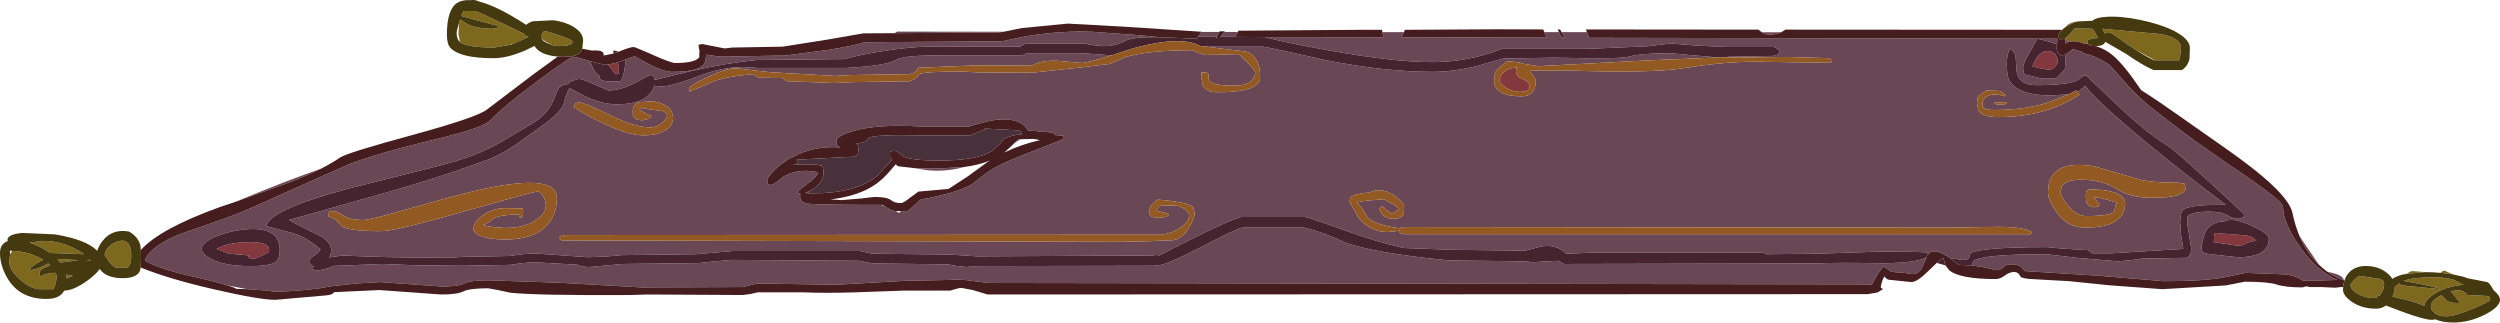 <?xml version="1.0" encoding="UTF-8" standalone="no"?>
<svg xmlns:ffdec="https://www.free-decompiler.com/flash" xmlns:xlink="http://www.w3.org/1999/xlink" ffdec:objectType="frame" height="90.9px" width="704.6px" xmlns="http://www.w3.org/2000/svg">
  <g transform="matrix(1.0, 0.0, 0.0, 1.0, 0.0, 0.0)">
    <use ffdec:characterId="1118" height="90.9" transform="matrix(1.0, 0.0, 0.0, 1.0, 0.0, 0.0)" width="704.6" xlink:href="#shape0"/>
  </g>
  <defs>
    <g id="shape0" transform="matrix(1.0, 0.0, 0.0, 1.0, 0.0, 0.0)">
      <path d="M678.5 77.15 Q679.0 76.5 679.95 76.4 L683.75 76.7 678.5 77.15 M687.85 76.9 Q688.5 76.25 688.95 76.25 L691.2 77.3 687.85 76.9 M582.0 7.75 Q583.15 6.25 585.55 6.05 584.35 6.35 583.15 7.05 L582.0 7.75 M663.3 79.1 Q664.15 78.2 664.95 77.75 L670.7 78.6 Q671.95 79.0 671.95 80.15 671.95 81.05 671.45 82.15 L670.7 83.3 670.1 83.4 669.9 83.8 669.9 83.85 668.95 84.0 Q666.55 84.0 664.45 82.75 662.45 81.55 662.45 80.3 662.45 79.95 663.3 79.1 M685.1 86.4 Q685.1 84.7 688.1 83.2 L689.7 84.8 Q690.6 85.4 692.5 85.4 693.75 85.4 693.2 85.15 L691.0 82.4 690.65 82.15 Q694.0 81.15 695.45 83.15 L700.75 83.4 701.6 83.6 701.85 84.55 Q701.85 84.95 696.95 87.0 691.75 89.15 689.5 89.15 687.55 89.15 686.4 88.4 L685.4 87.4 Q685.1 86.9 685.1 86.4 M683.25 86.2 Q681.55 85.45 679.1 84.75 L674.3 83.6 Q674.95 82.25 674.95 81.05 L674.95 80.8 676.35 79.8 676.6 80.4 687.7 81.5 Q687.1 81.05 682.25 80.05 L677.45 79.15 Q680.1 78.15 685.95 78.15 689.55 78.15 691.8 78.95 L693.15 79.65 693.35 79.75 694.35 80.25 Q688.8 80.8 685.6 83.15 683.4 84.75 683.25 86.2 M614.15 16.85 L613.8 17.0 607.3 17.0 601.95 14.05 599.4 12.35 594.95 9.25 593.35 9.35 593.1 9.25 592.65 8.3 592.55 8.1 608.9 9.6 Q614.7 10.65 614.7 13.6 L614.5 15.35 614.15 16.85 M591.15 10.5 L591.1 10.75 Q588.75 10.8 588.4 11.5 L588.45 12.35 588.55 12.45 587.2 12.25 Q585.85 11.65 584.2 11.65 L582.95 11.75 582.7 11.5 582.05 10.95 582.05 10.8 582.9 10.1 584.7 8.0 589.7 8.1 Q590.4 8.8 591.15 10.5 M155.75 12.75 L154.45 12.1 152.7 11.0 152.65 10.15 Q152.7 9.65 152.9 9.35 L153.35 8.75 Q154.2 8.75 157.45 9.9 160.7 11.05 161.35 11.6 L161.2 12.4 Q159.9 13.0 157.35 13.0 L155.75 12.75 M129.4 6.4 L129.55 5.85 129.7 5.5 132.0 6.95 Q134.75 8.1 138.65 8.1 140.25 8.1 140.45 7.35 L132.85 5.3 130.0 4.5 130.6 3.1 133.95 3.1 Q135.6 3.65 141.85 6.7 L147.55 9.45 148.25 10.2 149.0 10.35 Q148.0 10.8 146.55 11.5 L144.5 12.4 144.2 12.35 143.8 12.65 139.25 13.4 Q132.0 13.4 129.85 12.0 L129.65 11.85 129.2 9.55 129.4 6.4 M21.85 70.5 L23.7 71.65 14.1 71.3 Q12.0 69.8 9.4 68.75 L8.3 68.35 12.35 67.9 Q17.25 67.9 21.85 70.5 M25.45 73.2 L25.6 73.4 24.2 73.35 25.45 73.2 M20.25 73.2 L22.15 73.35 17.05 74.0 16.15 73.0 20.25 73.2 M33.25 68.0 Q37.0 67.0 37.0 72.15 L36.9 73.8 Q36.7 74.6 36.0 75.4 L32.6 75.4 Q31.35 74.9 29.5 71.9 29.5 70.75 30.65 69.6 31.85 68.4 33.25 68.0 M2.85 71.65 L3.45 70.7 Q8.55 70.95 12.2 73.25 10.55 73.9 8.5 75.55 L8.6 76.15 Q10.5 75.85 12.55 74.8 L13.6 74.25 14.2 74.8 Q11.1 75.8 11.1 77.0 11.1 78.25 11.85 77.65 13.7 76.85 15.75 76.9 L16.0 78.1 15.7 79.85 15.1 81.5 11.0 81.5 Q8.4 81.3 5.45 78.6 2.6 75.95 2.6 73.8 L2.8 72.15 2.85 71.65 M18.75 78.5 L18.75 77.9 18.75 77.4 20.3 77.65 20.55 77.7 18.75 78.5" fill="#7e681e" fill-rule="evenodd" stroke="none"/>
      <path d="M648.1 66.55 L650.25 69.75 653.6 74.65 Q650.15 71.4 648.1 66.55 M655.95 76.6 Q660.45 77.45 660.6 79.0 658.35 78.3 655.95 76.6 M659.7 80.9 L658.2 81.15 654.95 80.95 654.5 80.9 659.7 80.9 M650.35 80.75 L649.85 80.75 649.85 80.7 649.9 80.6 650.35 80.75 M570.45 78.4 L569.65 78.2 Q569.35 78.05 569.35 77.75 L569.45 77.9 Q569.8 78.2 570.45 78.4 M66.9 56.7 L68.5 56.0 Q81.9 50.5 90.35 47.6 86.25 49.65 80.5 51.8 L66.9 56.7 M197.05 16.15 L197.0 15.3 Q197.0 14.8 197.15 14.4 197.4 15.35 197.15 15.9 L197.05 16.15 M252.1 9.35 L252.85 8.9 282.85 8.95 281.6 9.15 252.1 9.35 M338.7 9.0 L343.6 9.0 343.0 10.25 337.75 10.25 338.7 9.0 M345.05 9.0 L348.9 9.0 348.15 10.25 344.1 10.25 344.65 9.6 345.05 9.0 M389.6 9.05 L395.7 9.05 395.05 10.5 435.85 10.6 435.25 9.05 439.35 9.05 440.1 10.6 441.0 10.6 440.1 9.05 447.25 9.05 447.9 10.65 579.85 10.9 579.75 12.55 Q577.95 11.75 574.2 10.9 L571.95 14.95 Q570.2 17.9 570.2 19.1 570.2 20.8 570.75 21.0 L575.45 22.15 579.45 22.15 581.9 19.6 Q582.1 19.25 582.1 16.9 L582.0 15.4 583.4 14.5 584.2 13.8 586.6 14.55 586.7 14.6 Q588.05 15.4 588.45 15.4 L588.9 15.4 Q592.55 16.8 594.6 18.35 L599.85 24.25 Q602.45 27.2 606.35 30.35 L613.2 35.65 Q618.0 39.45 633.05 49.7 643.45 56.8 643.45 58.3 643.45 62.7 648.0 69.25 652.9 76.35 658.7 78.9 L650.5 79.15 648.95 79.05 Q647.4 77.8 644.35 77.35 L632.95 76.9 627.2 78.1 Q621.55 79.25 609.85 79.25 L591.35 77.7 570.7 76.4 569.55 75.15 Q568.65 74.5 566.7 74.5 565.25 74.5 564.6 75.35 563.9 76.15 562.65 76.15 L559.25 75.35 555.7 74.8 556.15 73.6 Q558.4 71.65 576.75 71.65 L585.2 72.65 596.95 73.65 600.5 73.35 603.6 72.9 616.45 72.65 617.35 71.65 617.6 70.15 617.05 66.6 616.45 63.05 616.45 61.15 Q617.45 59.65 622.6 59.65 626.05 59.65 627.7 60.65 629.35 61.65 630.45 61.65 631.7 61.65 632.2 61.25 L632.4 61.0 632.45 60.3 Q613.2 42.35 610.45 40.75 605.35 37.75 596.2 29.15 L587.95 21.25 Q587.25 21.25 586.75 21.7 L585.45 22.65 Q582.7 24.0 573.95 24.0 568.6 24.0 568.3 19.55 L568.1 16.15 Q567.8 14.35 566.45 13.75 565.6 15.4 565.6 18.05 565.6 21.5 566.35 22.75 568.85 26.9 577.95 26.9 L582.95 26.6 578.2 28.55 Q571.5 31.0 561.95 31.0 559.95 31.0 559.2 30.5 558.7 30.1 558.7 29.35 558.7 28.05 559.95 27.2 561.75 26.05 565.1 27.15 L565.2 26.75 563.7 25.65 559.95 25.5 Q557.85 26.65 557.4 27.6 557.2 27.95 557.2 29.25 L557.6 31.2 Q558.85 33.0 563.2 33.0 572.25 33.0 579.55 30.1 583.25 28.6 586.1 26.65 L585.6 25.9 585.75 25.8 587.7 24.15 Q590.95 28.55 603.9 39.3 614.25 47.9 627.35 57.75 617.7 57.6 615.5 59.0 614.45 59.6 614.45 62.8 L614.7 66.1 615.35 70.15 594.95 71.4 589.7 71.4 588.45 70.5 581.15 70.05 576.95 69.65 Q557.75 69.65 555.4 71.45 555.15 71.65 554.95 72.7 554.85 73.25 552.95 73.25 L549.55 72.7 Q545.0 69.6 543.45 71.7 L543.1 71.15 Q539.5 70.9 530.2 70.9 L512.15 71.5 497.9 71.65 496.9 71.15 450.4 71.15 441.4 71.5 Q438.65 68.75 434.45 69.45 L429.9 70.65 409.15 70.4 395.65 69.9 Q388.0 68.15 380.35 65.4 371.1 62.05 367.9 61.15 L349.9 61.15 Q346.9 61.85 335.3 67.65 329.5 70.55 326.75 72.0 325.75 71.75 325.15 72.0 L275.35 72.25 267.85 71.75 246.0 71.5 244.2 71.15 242.35 70.75 206.35 70.75 205.3 70.85 196.1 71.65 175.35 71.9 170.75 72.3 165.75 72.5 150.35 71.4 146.8 71.7 143.6 72.15 130.35 72.4 126.25 72.65 Q108.25 72.65 96.55 72.0 L92.8 72.55 Q93.35 71.45 93.35 70.55 93.35 68.2 90.0 66.35 84.95 64.0 81.45 62.0 L111.55 53.5 Q126.0 49.25 137.1 45.15 141.1 43.7 145.6 40.6 L152.7 35.5 Q157.8 31.9 158.8 29.5 159.3 27.1 160.5 24.8 L165.1 27.25 Q169.8 29.4 173.85 29.4 179.6 29.4 182.35 27.2 183.7 26.1 184.2 24.7 L184.35 24.15 186.1 24.4 Q189.35 24.4 197.75 21.15 205.35 18.2 213.35 19.15 L238.35 19.15 Q249.45 18.6 252.6 16.85 255.05 15.45 266.35 15.65 L287.85 15.65 289.5 15.0 305.1 15.0 313.25 15.6 Q306.2 17.75 304.9 17.75 L298.2 17.15 Q293.45 16.9 290.85 18.5 L275.5 18.4 258.75 19.1 258.2 20.0 Q257.95 20.6 256.25 20.9 L239.85 21.15 235.4 21.4 217.1 20.35 207.35 19.25 Q204.65 19.25 199.35 21.75 194.2 24.15 194.2 25.05 194.2 26.3 194.85 25.5 197.3 24.7 201.2 22.9 205.35 21.45 212.25 20.9 L213.85 21.9 220.6 22.0 Q221.25 22.65 221.85 22.9 L235.1 23.4 240.0 23.15 256.35 22.9 Q258.65 22.1 258.95 20.95 260.45 20.15 271.15 20.15 L275.35 20.4 290.85 20.5 305.1 18.95 312.9 18.0 317.35 16.05 Q324.0 14.15 336.15 14.15 L337.55 14.85 339.9 15.5 349.25 15.25 352.1 18.15 Q353.75 19.8 353.75 20.65 353.75 21.6 353.0 22.45 351.55 24.15 347.9 24.15 340.95 24.15 340.65 22.3 L340.65 21.0 Q340.55 20.4 339.35 20.4 338.55 20.4 338.55 20.6 L338.65 20.75 338.5 21.55 339.05 24.15 Q339.9 26.0 343.15 26.0 353.05 26.0 354.8 23.15 355.15 22.55 355.15 21.8 L355.1 20.15 Q354.55 15.55 351.15 14.55 L338.75 13.0 355.15 13.0 355.35 13.05 Q358.7 13.55 373.6 16.95 390.35 20.25 403.9 20.25 409.5 20.25 416.35 18.6 L423.6 16.5 438.4 16.25 Q456.65 16.7 459.25 15.95 462.4 15.0 470.85 15.0 L477.9 15.65 484.15 16.2 464.8 17.0 433.6 18.65 429.2 17.95 Q428.8 17.55 424.9 17.25 422.4 18.9 421.7 19.95 421.15 20.75 421.15 22.3 L421.1 23.1 Q421.15 24.0 421.65 24.75 423.25 27.15 428.9 27.15 432.85 27.15 432.85 22.65 432.85 22.15 431.15 20.0 L432.35 19.9 442.9 19.9 Q465.45 20.65 474.2 19.25 485.1 17.5 493.35 17.4 L496.1 17.4 Q515.45 17.75 516.35 17.5 L515.7 16.4 503.7 16.05 494.1 16.15 486.35 16.15 487.1 16.0 499.9 15.75 501.15 15.35 501.6 14.4 Q501.4 14.1 500.85 13.75 500.3 13.35 499.9 13.25 L486.9 13.25 478.15 12.85 470.9 12.25 464.2 13.05 447.9 13.75 423.4 13.75 Q420.2 15.0 416.85 15.85 410.4 17.5 403.65 17.5 392.6 17.5 374.25 14.15 361.95 11.95 356.5 10.45 L389.9 10.5 389.6 9.05 M496.55 9.1 L502.0 9.1 Q500.6 9.75 498.6 9.75 497.55 9.75 496.55 9.1 M543.0 72.5 L541.75 75.4 Q540.8 77.25 538.95 77.25 L537.05 76.95 533.45 76.65 Q532.9 76.65 532.05 75.9 L530.95 75.15 Q530.55 75.15 528.85 77.9 L527.55 80.25 526.45 80.15 278.6 79.75 272.3 78.95 270.25 78.8 267.5 78.9 254.85 79.15 242.7 79.85 235.85 80.25 213.35 79.9 209.35 80.9 181.85 81.0 181.55 81.05 158.0 79.7 137.6 79.0 Q132.55 79.0 130.85 79.9 129.15 80.75 124.6 80.75 L107.1 79.5 100.35 79.9 92.7 80.75 Q88.4 81.8 77.85 82.25 L74.65 81.85 69.65 81.5 64.15 80.45 Q61.05 79.45 54.55 78.0 44.25 75.65 40.8 73.4 42.5 69.2 51.3 65.75 63.0 61.85 69.35 59.25 L84.65 52.4 98.1 46.4 Q106.25 43.2 123.15 39.15 136.2 36.05 138.2 33.9 142.05 29.8 151.75 22.65 160.75 16.0 161.6 16.0 162.3 16.0 166.05 17.15 L166.3 17.25 167.1 19.15 Q167.9 20.7 169.05 21.45 168.75 21.75 169.1 22.25 169.45 22.65 170.85 22.9 L174.85 22.9 Q175.5 22.35 176.0 19.7 L176.35 16.9 176.35 16.75 Q178.55 15.9 178.95 15.9 L182.9 18.1 183.6 18.45 Q187.35 20.25 189.35 20.25 196.5 20.25 198.25 18.3 198.85 17.65 198.9 16.65 L199.0 15.4 202.1 15.85 Q204.2 16.05 206.5 15.9 L221.35 15.65 233.55 14.05 Q241.6 12.75 243.5 11.9 L282.35 11.65 289.0 10.25 Q295.45 9.15 301.65 8.95 L307.8 8.95 320.8 9.9 327.0 10.5 Q319.2 10.3 317.0 11.6 314.5 13.0 310.85 13.0 L307.9 12.7 305.35 12.25 289.35 12.25 Q288.35 12.55 287.5 13.15 L266.5 13.15 Q259.1 12.8 248.85 14.4 241.4 15.6 238.1 16.65 L213.35 16.9 Q204.45 17.8 194.65 20.05 L184.45 22.55 Q184.35 21.35 183.8 21.2 L183.6 21.15 Q183.0 21.1 181.1 22.25 175.55 25.5 171.45 25.5 L167.8 23.9 Q164.1 22.25 163.35 22.25 162.8 22.25 161.6 22.7 160.35 23.15 160.05 23.7 158.55 23.85 157.8 24.55 157.15 25.15 156.45 27.15 154.75 32.05 150.1 34.75 L140.9 40.2 Q135.9 43.0 130.85 44.65 126.7 46.05 116.1 48.65 L97.85 53.25 Q75.7 59.25 75.1 63.75 L82.7 65.75 Q86.35 66.9 90.35 70.25 89.5 71.6 88.2 72.25 87.35 72.6 87.35 73.6 87.35 74.35 87.5 74.5 L87.6 74.75 88.0 74.9 88.6 75.0 87.85 75.5 88.1 75.9 89.35 76.25 Q92.7 75.8 93.9 74.95 L107.75 74.4 116.7 74.75 130.45 74.9 143.85 74.65 146.8 74.2 150.25 73.9 162.7 74.6 Q164.05 75.25 166.1 75.25 L175.45 74.4 196.85 74.15 201.5 73.65 206.35 73.25 242.1 73.5 245.85 74.25 267.1 74.5 269.55 74.95 272.35 75.25 275.5 75.0 325.4 74.9 325.8 74.75 326.4 74.75 Q328.6 74.75 338.3 69.75 348.45 64.45 350.15 64.15 L367.5 64.15 Q373.05 65.45 379.5 68.5 387.95 71.4 408.4 73.4 L429.6 73.65 432.15 73.9 434.45 73.75 439.4 73.5 Q440.05 74.15 440.9 74.4 L511.9 74.25 Q517.15 73.95 530.45 74.2 540.35 74.1 543.0 72.5 M582.05 10.95 L582.7 11.5 582.95 11.75 582.7 11.85 582.6 12.15 582.1 12.2 582.05 11.05 582.05 10.95 M572.6 65.65 L572.45 65.25 Q569.6 63.8 562.05 63.95 L549.45 64.15 395.9 64.0 395.0 64.1 Q394.8 64.15 394.65 64.35 387.5 63.45 385.3 61.15 383.9 58.25 382.4 57.15 382.85 56.85 385.15 56.55 L390.15 56.15 Q390.55 56.55 392.6 57.55 394.15 58.3 394.15 59.15 L393.9 59.35 Q393.25 59.65 392.15 60.25 L390.85 59.2 389.65 58.15 Q389.05 58.25 388.75 59.0 L389.55 60.35 Q390.65 61.65 392.7 61.65 395.1 61.65 395.65 60.2 L395.75 57.65 Q390.75 52.05 385.9 54.25 381.85 54.6 380.8 55.5 380.4 55.8 380.4 56.9 L382.8 61.25 Q386.15 65.4 391.15 65.4 L393.9 65.1 394.5 65.0 394.5 65.05 Q394.5 66.3 394.75 65.65 L395.9 66.0 572.2 66.0 572.6 65.65 M598.95 57.15 Q598.95 55.95 597.45 55.0 595.0 53.4 589.2 53.4 588.2 53.4 587.95 54.0 L587.85 55.15 588.0 56.85 Q588.5 58.4 590.45 58.4 L591.45 58.15 591.7 57.65 590.85 56.5 590.1 55.75 Q591.5 55.4 596.7 57.15 596.2 57.65 596.1 58.5 596.0 59.4 595.75 59.7 594.75 60.9 587.95 60.9 585.2 60.9 582.7 57.75 580.7 55.2 580.7 54.05 L581.2 52.3 Q582.5 50.65 586.45 50.65 592.5 50.65 596.45 53.2 600.4 55.75 606.7 55.75 611.45 55.75 613.85 54.95 615.95 54.25 615.95 53.05 L615.8 52.1 615.6 51.75 613.95 51.5 Q606.1 51.5 602.7 50.5 L590.35 46.9 Q577.2 44.65 577.2 54.3 577.2 56.2 579.35 59.4 582.45 64.15 587.7 64.15 598.95 64.15 598.95 57.15 M630.7 72.5 Q639.45 72.5 639.45 67.3 639.45 65.8 634.45 63.55 629.25 61.15 626.85 62.4 623.0 62.45 621.35 65.8 L620.45 69.35 620.55 70.6 Q620.8 71.25 621.95 71.5 L627.05 72.1 630.7 72.5 M565.7 28.75 L561.95 29.0 Q562.25 29.5 563.95 29.5 565.5 29.5 565.7 28.75 M335.15 60.8 L335.0 61.55 Q334.65 62.55 333.35 63.65 331.25 65.45 327.85 66.05 L327.4 66.15 159.35 66.25 Q158.0 66.45 157.7 66.9 L157.85 67.5 158.35 67.75 315.4 68.15 323.7 68.0 328.65 67.75 328.85 67.75 329.9 67.75 Q334.2 67.75 336.65 60.8 L336.65 60.25 Q336.55 58.55 336.05 58.15 334.3 56.95 326.4 56.25 324.85 57.3 324.35 58.0 324.0 58.55 324.0 59.3 L324.0 60.45 Q324.45 61.4 326.65 61.4 L328.45 61.15 Q329.3 60.85 329.5 60.4 328.85 60.0 327.25 59.7 L325.75 59.4 326.0 59.15 Q326.3 58.4 326.9 58.0 L330.75 57.9 Q332.35 57.9 333.8 58.9 335.15 59.9 335.15 60.8 M287.6 39.25 L286.05 40.2 287.0 39.25 287.6 39.25 M277.95 36.25 L277.85 36.4 277.55 36.4 277.65 36.25 277.95 36.25 M231.35 46.7 L231.45 46.45 231.5 46.75 231.35 46.7 M227.75 54.05 L227.85 54.45 227.25 54.45 226.95 54.35 227.75 54.05 M253.9 59.5 L255.85 59.5 259.5 56.25 Q269.85 54.4 274.05 51.85 277.65 48.85 280.6 47.15 283.55 45.5 292.25 42.15 299.85 39.25 299.85 39.0 L299.7 38.15 299.5 38.25 297.25 38.05 297.0 37.4 289.75 36.75 Q287.5 33.05 280.9 33.75 278.45 34.05 273.1 35.65 L259.5 35.65 Q247.55 34.95 240.75 36.85 235.75 38.25 235.75 39.8 235.75 41.1 236.85 41.55 229.5 41.0 223.55 44.2 L222.85 44.25 Q221.55 44.6 221.2 45.35 L221.1 45.65 Q219.15 46.95 217.7 48.55 216.25 50.15 216.25 50.8 216.25 51.65 216.5 51.85 L217.35 52.15 Q218.5 51.8 220.7 49.85 223.35 48.15 227.5 48.15 L230.6 48.5 230.3 49.25 229.65 49.9 228.9 50.8 228.1 51.4 Q225.35 53.4 224.75 54.15 224.95 54.45 225.55 54.6 L225.5 55.3 Q225.5 56.05 225.75 56.4 226.1 57.0 227.35 57.4 231.45 57.75 248.3 57.75 L249.25 58.05 250.15 58.65 Q251.4 59.4 252.35 59.5 L252.5 59.5 253.4 60.05 253.9 59.5 M266.75 53.3 L267.4 53.2 267.25 53.25 266.75 53.3 M271.85 47.05 Q264.9 48.95 258.35 47.45 L264.35 47.5 271.85 47.05 M178.35 31.05 L178.35 32.5 Q178.8 33.9 181.1 33.9 L182.85 33.5 183.7 32.75 180.35 31.1 Q180.35 30.3 180.6 30.35 L180.85 30.5 185.1 31.1 186.8 31.3 Q187.4 31.45 187.95 32.25 188.2 33.25 186.7 34.55 L185.85 35.2 Q184.65 35.9 183.35 35.9 178.85 35.9 171.8 32.4 164.75 28.9 163.35 28.9 162.5 28.9 162.1 29.25 161.85 29.5 161.7 30.15 165.2 32.5 170.0 34.75 177.15 38.15 181.35 38.15 184.3 38.15 186.3 37.35 L187.5 36.75 Q189.7 35.4 189.7 33.3 189.7 29.75 184.75 28.7 L184.05 28.55 180.1 28.8 Q178.35 29.45 178.35 31.05 M113.75 59.25 Q104.25 62.0 102.35 62.0 98.55 62.0 96.8 60.75 95.05 59.5 93.85 59.5 93.05 59.5 92.8 59.75 L92.45 60.25 92.6 61.0 Q94.2 61.45 94.95 62.3 L96.15 63.65 Q98.1 65.15 107.35 65.15 111.3 65.15 130.05 59.8 149.95 54.15 151.7 53.9 152.7 54.45 153.3 55.7 153.85 56.85 153.85 58.05 153.85 59.65 151.85 61.45 148.7 64.25 142.25 64.25 L139.1 64.0 Q136.8 63.75 136.2 63.4 137.8 62.85 139.1 61.55 140.9 60.55 146.35 60.4 146.05 61.15 146.85 61.4 L147.35 60.9 147.45 59.4 147.3 58.6 147.1 58.75 142.35 58.65 Q139.15 58.65 136.35 60.5 133.45 62.35 133.45 64.6 133.45 65.6 135.35 66.45 137.85 67.5 142.35 67.5 151.4 67.5 154.95 62.5 156.95 59.7 156.95 55.8 156.95 48.15 132.2 54.2 126.95 55.5 113.75 59.25 M77.8 73.75 Q78.85 72.95 78.85 70.35 78.85 63.35 67.85 64.8 63.7 65.35 60.3 66.9 56.85 68.55 56.85 70.0 56.85 71.85 60.05 73.25 63.9 75.0 70.6 75.0 76.2 75.0 77.8 73.75" fill="#6a4755" fill-rule="evenodd" stroke="none"/>
      <path d="M171.4 18.2 L174.05 17.6 Q174.45 18.4 174.45 19.35 L174.4 20.45 174.2 20.9 173.45 20.9 171.4 18.2 M572.85 18.75 L572.85 18.65 Q574.65 14.1 577.4 14.4 579.95 14.7 579.95 17.75 L579.45 18.5 Q578.65 19.65 577.4 19.65 L575.05 19.25 572.85 18.75 M632.95 68.65 Q632.05 69.25 630.65 69.25 L623.95 68.25 Q623.95 66.4 624.2 65.65 L633.1 66.35 Q634.8 66.65 635.95 67.9 633.85 68.0 632.95 68.65 M427.4 19.25 Q426.85 21.3 428.9 22.15 431.15 23.05 431.15 24.35 L430.9 25.15 Q430.3 25.9 428.4 25.9 426.3 25.9 424.4 24.7 422.65 23.55 422.65 22.55 422.65 21.5 423.7 20.45 425.15 19.05 427.85 19.0 L427.4 19.25 M70.0 72.45 Q69.8 72.05 70.35 72.0 L64.6 71.5 61.05 70.15 Q63.95 68.4 69.8 68.25 75.85 68.1 75.85 70.4 L75.8 71.0 Q71.95 73.25 70.8 72.9 70.4 72.75 70.35 72.4 70.25 72.9 70.0 72.45" fill="#82383c" fill-rule="evenodd" stroke="none"/>
      <path d="M548.3 74.8 L545.85 74.1 Q547.15 72.9 547.7 72.65 L548.1 74.2 548.3 74.8 M172.85 15.1 L172.85 15.05 172.9 14.2 172.95 14.25 Q173.65 14.25 174.35 14.6 L172.85 15.1 M555.7 74.8 L552.1 74.65 549.55 72.7 552.95 73.25 Q554.85 73.25 554.95 72.7 555.15 71.65 555.4 71.45 557.75 69.65 576.95 69.65 L581.15 70.05 588.45 70.5 589.7 71.4 594.95 71.4 615.35 70.15 614.7 66.1 614.45 62.8 Q614.45 59.6 615.5 59.0 617.7 57.6 627.35 57.75 614.25 47.9 603.9 39.3 590.95 28.55 587.7 24.15 L585.75 25.8 585.6 25.9 585.2 25.5 582.95 26.6 577.95 26.9 Q568.85 26.9 566.35 22.75 565.6 21.5 565.6 18.05 565.6 15.4 566.45 13.75 567.8 14.35 568.1 16.15 L568.3 19.55 Q568.6 24.0 573.95 24.0 582.7 24.0 585.45 22.65 L586.75 21.7 Q587.25 21.25 587.95 21.25 L596.2 29.15 Q605.35 37.75 610.45 40.75 613.2 42.35 632.45 60.3 L632.4 61.0 632.2 61.25 Q631.7 61.65 630.45 61.65 629.35 61.65 627.7 60.65 626.05 59.65 622.6 59.65 617.45 59.65 616.45 61.15 L616.45 63.05 617.05 66.6 617.6 70.15 617.35 71.65 616.45 72.65 603.6 72.9 600.5 73.35 596.95 73.65 585.2 72.65 576.75 71.65 Q558.4 71.65 556.15 73.6 L555.7 74.8 M543.45 71.7 L543.15 72.1 543.0 72.5 Q540.35 74.1 530.45 74.2 517.15 73.95 511.9 74.25 L440.9 74.4 Q440.05 74.15 439.4 73.5 L434.45 73.75 432.15 73.9 429.6 73.65 408.4 73.4 Q387.95 71.4 379.5 68.5 373.05 65.45 367.5 64.15 L350.15 64.15 Q348.45 64.45 338.3 69.75 328.6 74.75 326.4 74.75 L325.8 74.75 325.4 74.9 275.5 75.0 272.35 75.25 269.55 74.95 267.1 74.5 245.85 74.25 242.1 73.5 206.35 73.25 201.5 73.65 196.85 74.15 175.45 74.4 166.1 75.25 Q164.05 75.25 162.7 74.6 L150.25 73.9 146.8 74.2 143.85 74.65 130.45 74.9 116.7 74.75 107.75 74.4 93.9 74.95 Q92.7 75.8 89.35 76.25 L88.1 75.9 87.85 75.5 88.6 75.0 88.0 74.9 87.6 74.75 87.5 74.5 Q87.35 74.35 87.35 73.6 87.35 72.6 88.2 72.25 89.5 71.6 90.35 70.25 86.35 66.9 82.7 65.75 L75.1 63.75 Q75.7 59.25 97.85 53.25 L116.1 48.65 Q126.7 46.05 130.85 44.65 135.9 43.0 140.9 40.2 L150.1 34.75 Q154.75 32.05 156.45 27.15 157.15 25.15 157.8 24.55 158.55 23.85 160.05 23.7 160.35 23.15 161.6 22.7 162.8 22.25 163.35 22.25 164.1 22.25 167.8 23.9 L171.45 25.5 Q175.55 25.5 181.1 22.25 183.0 21.1 183.6 21.15 L183.8 21.2 Q184.35 21.35 184.45 22.55 L194.65 20.05 Q204.45 17.8 213.35 16.9 L238.1 16.65 Q241.4 15.6 248.85 14.4 259.1 12.8 266.5 13.15 L287.5 13.15 Q288.35 12.55 289.35 12.25 L305.35 12.25 307.9 12.7 310.85 13.0 Q314.5 13.0 317.0 11.6 319.2 10.3 327.0 10.5 L337.25 10.9 337.75 10.25 343.0 10.25 342.75 10.75 342.8 10.75 343.7 10.7 344.1 10.25 348.15 10.25 348.05 10.4 348.4 10.4 356.5 10.45 Q361.95 11.95 374.25 14.15 392.6 17.5 403.65 17.5 410.4 17.5 416.85 15.85 420.2 15.0 423.4 13.75 L447.9 13.75 464.2 13.05 470.9 12.25 478.15 12.85 486.9 13.25 499.9 13.25 Q500.3 13.35 500.85 13.75 501.4 14.1 501.6 14.4 L501.15 15.35 499.9 15.75 487.1 16.0 486.35 16.15 484.15 16.2 477.9 15.65 470.85 15.0 Q462.4 15.0 459.25 15.95 456.65 16.7 438.4 16.25 L423.6 16.5 416.35 18.6 Q409.5 20.25 403.9 20.25 390.35 20.25 373.6 16.95 358.7 13.55 355.35 13.05 L355.15 13.0 338.75 13.0 338.15 12.9 Q332.8 10.0 319.6 13.55 L313.25 15.6 305.1 15.0 289.5 15.0 287.85 15.65 266.35 15.65 Q255.05 15.45 252.6 16.85 249.45 18.6 238.35 19.15 L213.35 19.15 Q205.35 18.2 197.75 21.15 189.35 24.4 186.1 24.4 L184.35 24.15 184.2 24.7 Q183.7 26.1 182.35 27.2 179.6 29.4 173.85 29.4 169.8 29.4 165.1 27.25 L160.5 24.8 Q159.3 27.1 158.8 29.5 157.8 31.9 152.7 35.5 L145.6 40.6 Q141.1 43.7 137.1 45.15 126.0 49.25 111.55 53.5 L81.45 62.0 Q84.95 64.0 90.0 66.35 93.35 68.2 93.35 70.55 93.35 71.45 92.8 72.55 L96.55 72.0 Q108.25 72.65 126.25 72.65 L130.35 72.4 143.6 72.15 146.8 71.7 150.35 71.4 165.75 72.5 170.75 72.3 175.35 71.9 196.1 71.65 205.3 70.85 206.35 70.75 242.35 70.75 244.2 71.15 246.0 71.5 267.85 71.75 275.35 72.25 325.15 72.0 Q325.75 71.75 326.75 72.0 329.5 70.55 335.3 67.65 346.9 61.85 349.9 61.15 L367.9 61.15 Q371.1 62.05 380.35 65.4 388.0 68.15 395.65 69.9 L409.15 70.4 429.9 70.65 434.45 69.45 Q438.65 68.75 441.4 71.5 L450.4 71.15 496.9 71.15 497.9 71.65 512.15 71.5 530.2 70.9 Q539.5 70.9 543.1 71.15 L543.45 71.7 M166.3 17.25 L170.35 18.25 171.4 18.2 173.45 20.9 174.2 20.9 174.4 20.45 174.45 19.35 Q174.45 18.4 174.05 17.6 L175.4 17.1 176.35 16.75 176.35 16.9 176.0 19.7 Q175.5 22.35 174.85 22.9 L170.85 22.9 Q169.45 22.65 169.1 22.25 168.75 21.75 169.05 21.45 167.9 20.7 167.1 19.15 L166.3 17.25 M572.85 18.75 L575.05 19.25 577.4 19.65 Q578.65 19.65 579.45 18.5 L579.95 17.75 Q579.95 14.7 577.4 14.4 574.65 14.1 572.85 18.65 L572.85 18.75 M582.0 15.4 L582.1 16.9 Q582.1 19.25 581.9 19.6 L579.45 22.15 575.45 22.15 570.75 21.0 Q570.2 20.8 570.2 19.1 570.2 17.9 571.95 14.95 L574.2 10.9 Q577.95 11.75 579.75 12.55 L579.65 13.3 Q579.65 15.0 580.95 15.65 L582.0 15.4 M632.95 68.65 Q633.85 68.0 635.95 67.9 634.8 66.65 633.1 66.35 L624.2 65.65 Q623.95 66.4 623.95 68.25 L630.65 69.25 Q632.05 69.25 632.95 68.65 M630.7 72.5 L627.05 72.1 621.95 71.5 Q620.8 71.25 620.55 70.6 L620.45 69.35 621.35 65.8 Q623.0 62.45 626.85 62.4 629.25 61.15 634.45 63.55 639.45 65.8 639.45 67.3 639.45 72.5 630.7 72.5 M70.0 72.45 Q70.25 72.9 70.35 72.4 70.4 72.75 70.8 72.9 71.95 73.25 75.8 71.0 L75.85 70.4 Q75.85 68.1 69.8 68.25 63.95 68.4 61.05 70.15 L64.6 71.5 70.35 72.0 Q69.8 72.05 70.0 72.45 M77.8 73.75 Q76.2 75.0 70.6 75.0 63.9 75.0 60.05 73.25 56.85 71.85 56.85 70.0 56.85 68.55 60.3 66.9 63.7 65.35 67.85 64.8 78.85 63.35 78.85 70.35 78.85 72.95 77.8 73.75" fill="#46242f" fill-rule="evenodd" stroke="none"/>
      <path d="M582.95 26.6 L585.2 25.5 585.6 25.9 586.1 26.65 Q583.25 28.6 579.55 30.1 572.25 33.0 563.2 33.0 558.85 33.0 557.6 31.2 L557.2 29.25 Q557.2 27.95 557.4 27.6 557.85 26.65 559.95 25.5 L563.7 25.65 565.2 26.75 565.1 27.15 Q561.75 26.05 559.95 27.2 558.7 28.05 558.7 29.35 558.7 30.1 559.2 30.5 559.95 31.0 561.95 31.0 571.5 31.0 578.2 28.55 L582.95 26.6 M598.95 57.15 Q598.95 64.15 587.7 64.15 582.45 64.15 579.35 59.4 577.2 56.2 577.2 54.3 577.2 44.65 590.35 46.9 L602.7 50.5 Q606.1 51.5 613.95 51.5 L615.6 51.75 615.8 52.1 615.95 53.05 Q615.95 54.25 613.85 54.95 611.45 55.75 606.7 55.75 600.4 55.75 596.45 53.2 592.5 50.65 586.45 50.65 582.5 50.65 581.2 52.3 L580.7 54.05 Q580.7 55.2 582.7 57.75 585.2 60.9 587.95 60.9 594.75 60.9 595.75 59.7 596.0 59.4 596.1 58.5 596.2 57.65 596.7 57.15 591.5 55.4 590.1 55.75 L590.85 56.5 591.7 57.65 591.45 58.15 590.45 58.4 Q588.5 58.4 588.0 56.85 L587.85 55.15 587.95 54.0 Q588.2 53.4 589.2 53.4 595.0 53.4 597.45 55.0 598.95 55.95 598.95 57.15 M572.6 65.65 L572.2 66.0 395.9 66.0 394.75 65.65 Q394.5 66.3 394.5 65.05 L394.5 65.0 393.9 65.1 391.15 65.4 Q386.15 65.4 382.8 61.25 L380.4 56.9 Q380.4 55.8 380.8 55.5 381.85 54.6 385.9 54.25 390.75 52.05 395.75 57.65 L395.65 60.2 Q395.1 61.65 392.7 61.65 390.65 61.65 389.55 60.35 L388.75 59.0 Q389.05 58.25 389.65 58.15 L390.85 59.2 392.15 60.25 Q393.25 59.65 393.9 59.35 L394.15 59.15 Q394.15 58.3 392.6 57.55 390.55 56.55 390.15 56.15 L385.15 56.55 Q382.85 56.85 382.4 57.15 383.9 58.25 385.3 61.15 387.5 63.45 394.65 64.35 394.8 64.15 395.0 64.1 L395.9 64.0 549.45 64.15 562.05 63.95 Q569.6 63.8 572.45 65.25 L572.6 65.65 M565.7 28.75 Q565.5 29.5 563.95 29.5 562.25 29.5 561.95 29.0 L565.7 28.75 M486.35 16.15 L494.1 16.15 503.7 16.05 515.7 16.4 516.35 17.5 Q515.45 17.75 496.1 17.4 L493.35 17.4 Q485.1 17.5 474.2 19.25 465.45 20.65 442.9 19.9 L432.35 19.9 431.15 20.0 Q432.85 22.15 432.85 22.65 432.85 27.15 428.9 27.15 423.25 27.15 421.65 24.75 421.15 24.0 421.1 23.1 L421.15 22.3 Q421.15 20.75 421.7 19.95 422.4 18.9 424.9 17.25 428.8 17.55 429.2 17.95 L433.6 18.65 464.8 17.0 484.15 16.2 486.35 16.15 M338.75 13.0 L351.15 14.55 Q354.55 15.55 355.1 20.15 L355.15 21.8 Q355.15 22.55 354.8 23.15 353.05 26.0 343.15 26.0 339.9 26.0 339.05 24.15 L338.5 21.55 338.65 20.75 338.55 20.6 Q338.55 20.4 339.35 20.4 340.55 20.4 340.65 21.0 L340.65 22.3 Q340.95 24.15 347.9 24.15 351.55 24.15 353.0 22.45 353.75 21.6 353.75 20.65 353.75 19.8 352.1 18.15 L349.25 15.25 339.9 15.5 337.55 14.85 336.15 14.15 Q324.0 14.15 317.35 16.05 L312.9 18.0 305.1 18.95 290.85 20.5 275.35 20.4 271.15 20.15 Q260.45 20.15 258.95 20.95 258.65 22.1 256.35 22.9 L240.0 23.15 235.1 23.4 221.85 22.9 Q221.25 22.65 220.6 22.0 L213.85 21.9 212.25 20.9 Q205.35 21.45 201.2 22.9 197.3 24.7 194.85 25.5 194.2 26.3 194.2 25.05 194.2 24.15 199.35 21.75 204.65 19.25 207.35 19.25 L217.1 20.35 235.4 21.4 239.85 21.15 256.25 20.9 Q257.95 20.6 258.2 20.0 L258.75 19.1 275.5 18.4 290.85 18.5 Q293.45 16.9 298.2 17.15 L304.9 17.75 Q306.2 17.75 313.25 15.6 L319.6 13.55 Q332.8 10.0 338.15 12.9 L338.75 13.0 M427.4 19.25 L427.85 19.0 Q425.15 19.05 423.7 20.45 422.65 21.5 422.65 22.55 422.65 23.55 424.4 24.7 426.3 25.9 428.4 25.9 430.3 25.9 430.9 25.15 L431.15 24.35 Q431.15 23.05 428.9 22.15 426.85 21.3 427.4 19.25 M335.15 60.8 Q335.15 59.9 333.8 58.9 332.35 57.9 330.75 57.9 L326.9 58.0 Q326.3 58.4 326.0 59.15 L325.75 59.4 327.25 59.7 Q328.85 60.0 329.5 60.4 329.3 60.85 328.45 61.15 L326.65 61.4 Q324.45 61.4 324.0 60.45 L324.0 59.3 Q324.0 58.55 324.35 58.0 324.85 57.3 326.4 56.25 334.3 56.95 336.05 58.15 336.55 58.55 336.65 60.25 L336.65 60.8 Q334.2 67.75 329.9 67.75 L328.85 67.75 328.65 67.75 323.7 68.0 315.4 68.15 158.35 67.75 157.85 67.5 157.7 66.9 Q158.0 66.45 159.35 66.25 L327.4 66.15 327.85 66.05 Q331.25 65.45 333.35 63.65 334.65 62.55 335.0 61.55 L335.15 60.8 M178.35 31.05 Q178.35 29.45 180.1 28.8 L184.05 28.55 184.75 28.7 Q189.7 29.75 189.7 33.3 189.7 35.4 187.5 36.75 L186.3 37.35 Q184.3 38.15 181.35 38.15 177.15 38.15 170.0 34.75 165.2 32.5 161.7 30.15 161.85 29.5 162.1 29.25 162.5 28.9 163.35 28.9 164.75 28.9 171.8 32.4 178.85 35.9 183.35 35.9 184.65 35.9 185.85 35.2 L186.7 34.55 Q188.2 33.25 187.95 32.25 187.4 31.45 186.8 31.3 L185.1 31.1 180.85 30.5 180.6 30.35 Q180.35 30.3 180.35 31.1 L183.7 32.75 182.85 33.5 181.1 33.9 Q178.8 33.9 178.35 32.5 L178.35 31.05 M113.75 59.25 Q126.95 55.5 132.2 54.2 156.95 48.15 156.95 55.8 156.95 59.7 154.95 62.5 151.4 67.5 142.35 67.5 137.85 67.5 135.35 66.45 133.45 65.6 133.45 64.6 133.45 62.35 136.35 60.5 139.15 58.65 142.35 58.65 L147.1 58.75 147.3 58.6 147.45 59.4 147.35 60.9 146.85 61.4 Q146.05 61.15 146.35 60.4 140.9 60.55 139.1 61.55 137.8 62.85 136.2 63.4 136.8 63.75 139.1 64.0 L142.25 64.25 Q148.7 64.25 151.85 61.45 153.85 59.65 153.85 58.05 153.85 56.85 153.3 55.7 152.7 54.45 151.7 53.9 149.95 54.15 130.05 59.8 111.3 65.15 107.35 65.15 98.1 65.15 96.15 63.65 L94.95 62.3 Q94.2 61.45 92.6 61.0 L92.45 60.25 92.8 59.75 Q93.05 59.5 93.85 59.5 95.05 59.5 96.8 60.75 98.55 62.0 102.35 62.0 104.25 62.0 113.75 59.25" fill="#935922" fill-rule="evenodd" stroke="none"/>
      <path d="M277.95 36.25 L285.35 36.65 Q287.9 36.65 287.85 37.4 L287.9 37.85 Q284.55 38.15 282.85 39.25 L281.8 40.55 279.55 42.6 Q275.25 45.25 264.65 45.25 256.3 45.25 254.25 43.9 L253.25 42.95 Q252.85 42.5 251.85 42.5 L251.0 42.7 250.85 42.9 250.85 44.4 251.5 44.95 250.6 45.9 247.3 49.5 Q241.35 54.5 228.85 54.5 L227.85 54.45 227.75 54.05 Q229.7 53.2 230.85 51.8 232.1 50.3 232.1 48.55 232.1 47.05 231.5 46.75 L231.45 46.45 231.35 46.7 Q229.7 46.05 223.35 46.5 225.15 46.15 224.95 45.7 224.4 45.2 224.6 45.0 L240.85 44.15 241.7 43.5 242.0 42.25 241.75 41.0 241.35 40.4 Q243.55 40.25 244.1 39.75 244.35 39.15 244.8 38.9 246.4 37.85 259.35 38.15 L273.35 38.15 Q276.9 36.85 277.55 36.4 L277.85 36.4 277.95 36.25 M228.9 50.8 L229.65 49.9 230.3 49.25 228.9 50.8 M221.1 45.65 L221.2 45.35 Q221.55 44.6 222.85 44.25 L223.55 44.2 222.0 45.05 221.1 45.65" fill="#49313b" fill-rule="evenodd" stroke="none"/>
      <path d="M660.75 79.05 Q661.3 77.35 662.65 76.25 664.6 74.75 667.65 75.0 670.55 75.2 672.65 76.85 673.7 77.65 674.25 78.6 675.25 77.9 677.1 77.4 L678.5 77.15 683.75 76.7 685.8 76.75 687.85 76.9 691.2 77.3 694.3 78.0 695.6 78.45 696.1 78.55 701.0 79.5 Q701.5 79.65 702.15 80.7 L702.8 81.8 Q704.6 83.25 704.6 84.5 704.6 86.5 700.3 88.7 695.9 90.9 691.45 90.9 688.4 90.9 686.4 90.0 L685.45 90.15 Q683.25 90.15 676.5 87.65 L672.45 86.1 Q671.25 87.0 669.7 87.0 665.6 87.0 662.75 85.0 660.35 83.3 660.35 81.65 L660.4 80.9 Q660.45 79.9 660.75 79.05 M39.65 75.4 L39.4 76.45 Q38.4 78.4 34.6 78.4 29.9 78.4 28.1 75.8 27.15 77.25 24.75 79.0 20.75 81.9 18.1 81.9 16.9 84.25 13.1 84.25 5.4 84.25 2.0 78.25 0.0 74.75 0.0 71.3 0.0 68.7 2.2 67.95 L2.1 67.65 Q2.1 66.05 6.25 65.65 L15.45 66.05 Q24.45 67.55 27.4 70.7 27.8 69.3 28.95 67.85 31.6 64.45 36.35 65.25 38.9 66.7 39.55 69.1 L39.7 70.45 39.75 72.8 39.65 75.4 M157.2 15.95 Q152.1 15.5 150.65 12.95 L147.95 14.25 Q142.95 16.4 139.1 16.4 129.7 16.4 126.95 13.5 125.95 12.4 125.95 9.75 125.95 2.35 129.15 0.65 130.55 -0.1 132.7 0.05 133.7 -0.2 135.1 0.45 140.2 1.75 148.3 7.0 148.95 6.4 150.1 6.0 L155.9 5.7 Q159.35 6.15 161.7 7.6 164.35 9.25 164.35 11.4 L164.1 13.75 163.6 14.7 163.05 15.2 Q161.85 16.0 159.35 16.0 L158.1 16.0 157.2 15.95 M581.05 8.5 L582.0 7.75 583.15 7.05 Q584.35 6.35 585.55 6.05 L589.7 5.85 Q590.7 4.95 593.5 4.75 597.55 4.45 603.15 5.6 608.95 6.8 612.8 8.75 617.2 11.05 617.2 13.5 L617.1 16.5 Q616.7 18.55 614.95 19.75 L606.95 19.75 Q604.0 18.5 599.1 15.1 L593.35 11.8 593.1 12.25 Q592.5 12.95 590.75 13.0 L590.45 13.0 589.7 12.95 Q589.0 12.8 588.55 12.45 L588.45 12.35 588.4 11.5 Q588.75 10.8 591.1 10.75 L591.15 10.75 591.15 10.6 591.15 10.5 Q590.4 8.8 589.7 8.1 L584.7 8.0 582.9 10.1 582.05 10.8 581.95 10.9 580.7 11.1 580.45 10.9 Q580.25 10.75 580.2 10.15 L580.2 10.0 Q580.2 9.3 581.05 8.5 M663.3 79.1 Q662.45 79.95 662.45 80.3 662.45 81.55 664.45 82.75 666.55 84.0 668.95 84.0 L669.9 83.85 669.9 83.8 670.1 83.4 670.7 83.3 671.45 82.15 Q671.95 81.05 671.95 80.15 671.95 79.0 670.7 78.6 L664.95 77.75 Q664.15 78.2 663.3 79.1 M683.25 86.2 Q683.4 84.75 685.6 83.15 688.8 80.8 694.35 80.25 L693.35 79.75 693.15 79.65 691.8 78.95 Q689.55 78.15 685.95 78.15 680.1 78.15 677.45 79.15 L682.25 80.05 Q687.1 81.05 687.7 81.5 L676.6 80.4 676.35 79.8 674.95 80.8 674.95 81.05 Q674.95 82.25 674.3 83.6 L679.1 84.75 Q681.55 85.45 683.25 86.2 M685.1 86.4 Q685.1 86.9 685.4 87.4 L686.4 88.4 Q687.55 89.15 689.5 89.15 691.75 89.15 696.95 87.0 701.85 84.95 701.85 84.55 L701.6 83.6 700.75 83.4 695.45 83.15 Q694.0 81.15 690.65 82.15 L691.0 82.4 693.2 85.15 Q693.75 85.4 692.5 85.4 690.6 85.4 689.7 84.8 L688.1 83.2 Q685.1 84.7 685.1 86.4 M613.8 17.0 L614.1 17.0 614.15 16.85 614.5 15.35 614.7 13.6 Q614.7 10.65 608.9 9.6 L592.55 8.1 592.65 8.3 593.1 9.25 593.15 9.35 593.35 9.35 594.95 9.25 599.4 12.35 601.95 14.05 Q605.05 16.05 607.1 17.0 L607.3 17.0 613.8 17.0 M152.7 11.0 Q153.0 11.55 154.35 12.2 L155.75 12.75 157.35 13.0 Q159.9 13.0 161.2 12.4 L161.35 11.6 Q160.7 11.05 157.45 9.9 154.2 8.75 153.35 8.75 L152.9 9.35 Q152.7 9.65 152.65 10.15 L152.7 11.0 M144.5 12.4 L146.55 11.5 Q148.0 10.8 149.0 10.35 L148.25 10.2 147.55 9.45 141.85 6.7 Q135.6 3.65 133.95 3.1 L130.6 3.1 130.0 4.5 132.85 5.3 140.45 7.35 Q140.25 8.1 138.65 8.1 134.75 8.1 132.0 6.95 L129.7 5.5 129.55 5.85 129.4 6.4 Q128.7 8.6 128.7 9.3 128.7 11.05 129.65 11.85 L129.85 12.0 Q132.0 13.4 139.25 13.4 L143.8 12.65 144.5 12.4 M20.25 73.2 L16.15 73.0 17.05 74.0 22.15 73.35 20.25 73.2 M25.45 73.2 L24.2 73.35 25.6 73.4 25.45 73.2 M21.85 70.5 Q17.25 67.9 12.35 67.9 L8.3 68.35 9.4 68.75 Q12.0 69.8 14.1 71.3 L23.7 71.65 21.85 70.5 M33.25 68.0 Q31.85 68.4 30.65 69.6 29.5 70.75 29.5 71.9 31.35 74.9 32.6 75.4 L36.0 75.4 Q36.7 74.6 36.9 73.8 L37.0 72.15 Q37.0 67.0 33.25 68.0 M3.45 70.7 L2.75 70.65 2.85 71.65 2.8 72.15 2.6 73.8 Q2.6 75.95 5.45 78.6 8.4 81.3 11.0 81.5 L15.1 81.5 15.7 79.85 16.0 78.1 15.75 76.9 Q13.7 76.85 11.85 77.65 11.1 78.25 11.1 77.0 11.1 75.8 14.2 74.8 L13.6 74.25 12.55 74.8 Q10.5 75.85 8.6 76.15 L8.5 75.55 Q10.55 73.9 12.2 73.25 8.55 70.95 3.45 70.7 M18.75 78.5 L20.55 77.7 20.3 77.65 18.75 77.4 18.75 77.9 18.75 78.5" fill="#453910" fill-rule="evenodd" stroke="none"/>
      <path d="M648.1 66.55 Q650.15 71.4 653.6 74.65 L655.35 76.15 655.95 76.6 Q658.35 78.3 660.6 79.0 L660.75 79.05 Q660.45 79.9 660.4 80.9 L659.7 80.9 654.5 80.9 650.95 80.9 650.35 80.75 649.9 80.6 649.85 80.7 649.85 80.75 648.95 81.0 Q644.1 81.0 641.7 80.2 639.25 79.4 632.65 79.4 L627.3 80.45 609.45 81.5 594.45 80.4 583.2 79.25 571.65 78.6 570.45 78.4 Q569.8 78.2 569.45 77.9 L569.35 77.75 568.95 77.2 Q568.45 76.65 567.7 76.65 566.4 76.65 565.05 77.65 563.7 78.65 562.45 78.65 552.45 78.65 549.4 76.2 L548.3 74.8 548.1 74.2 547.7 72.65 Q547.15 72.9 545.85 74.1 L543.3 76.55 Q540.3 79.5 538.7 79.5 L535.85 79.2 532.95 78.9 Q532.15 78.9 531.7 78.55 L531.1 77.9 Q530.4 78.95 530.05 81.0 L530.7 81.5 529.85 82.0 529.7 82.1 529.55 82.2 529.4 82.3 Q529.15 82.4 529.05 82.45 L526.45 82.9 278.35 83.0 274.2 81.75 271.0 81.15 Q270.1 81.15 267.85 81.9 L254.85 81.9 240.8 82.4 Q232.6 82.65 226.6 82.4 L213.5 82.4 211.55 82.85 209.35 83.15 182.35 83.0 177.6 83.15 Q151.35 83.3 143.85 82.5 L140.6 81.8 137.6 81.25 Q132.25 81.25 130.55 82.15 128.85 83.0 124.35 83.0 L106.9 81.75 94.15 82.35 Q93.75 83.1 91.95 83.25 L77.6 84.5 Q73.1 84.5 60.35 81.55 47.65 78.65 39.65 75.4 L39.75 72.8 39.7 70.45 Q45.15 64.4 62.0 58.35 64.6 57.45 66.9 56.7 L80.5 51.8 Q86.25 49.65 90.35 47.6 93.6 45.95 95.85 44.4 97.8 43.05 116.25 38.05 134.5 33.05 137.2 30.9 L150.45 20.85 157.2 15.95 158.1 16.0 159.35 16.0 Q161.85 16.0 163.05 15.2 L163.6 14.7 164.1 13.75 164.2 13.75 166.85 14.25 Q169.35 14.05 169.95 14.8 170.25 15.2 170.1 15.65 L172.85 15.1 174.35 14.6 174.65 14.45 Q177.65 13.25 178.6 13.25 178.95 13.25 183.4 15.2 L184.05 15.5 Q189.1 17.75 190.35 17.75 195.95 17.75 197.05 16.15 L197.15 15.9 Q197.4 15.35 197.15 14.4 L197.1 14.25 196.85 12.65 197.85 12.4 204.25 13.65 206.35 13.4 220.6 13.15 233.25 11.15 243.35 9.4 252.1 9.35 281.6 9.15 282.85 8.95 288.05 7.9 300.9 6.65 316.45 7.5 338.7 8.95 338.7 9.0 337.75 10.25 337.25 10.9 327.0 10.5 320.8 9.9 307.8 8.95 304.35 8.9 301.65 8.95 Q295.45 9.15 289.0 10.25 L282.35 11.65 243.5 11.9 Q241.6 12.75 233.55 14.05 L221.35 15.65 206.5 15.9 Q204.2 16.05 202.1 15.85 L199.0 15.4 198.9 16.65 Q198.85 17.65 198.25 18.3 196.5 20.25 189.35 20.25 187.35 20.25 183.6 18.45 L182.9 18.1 178.95 15.9 Q178.55 15.9 176.35 16.75 L175.4 17.1 174.05 17.6 171.4 18.2 170.35 18.25 166.3 17.25 166.05 17.15 Q162.3 16.0 161.6 16.0 160.75 16.0 151.75 22.65 142.05 29.8 138.2 33.9 136.2 36.05 123.15 39.15 106.25 43.2 98.1 46.4 L84.65 52.4 69.35 59.25 Q63.0 61.85 51.3 65.75 42.5 69.2 40.8 73.4 44.25 75.65 54.55 78.0 61.05 79.45 64.15 80.45 66.0 81.0 66.6 81.4 L69.65 81.5 74.65 81.85 77.85 82.25 Q88.4 81.8 92.7 80.75 L100.35 79.9 107.1 79.5 124.6 80.75 Q129.15 80.75 130.85 79.9 132.55 79.0 137.6 79.0 L158.0 79.7 181.55 81.05 181.85 81.0 209.35 80.9 213.35 79.9 235.85 80.25 242.7 79.85 254.85 79.15 267.5 78.9 270.25 78.8 272.3 78.95 278.6 79.75 526.45 80.15 527.55 80.25 528.85 77.9 Q530.55 75.15 530.95 75.15 L532.05 75.9 Q532.9 76.65 533.45 76.65 L537.05 76.95 538.95 77.25 Q540.8 77.25 541.75 75.4 L543.0 72.5 543.15 72.1 543.45 71.7 Q545.0 69.6 549.55 72.7 L552.1 74.65 555.7 74.8 559.25 75.35 562.65 76.15 Q563.9 76.15 564.6 75.35 565.25 74.5 566.7 74.5 568.65 74.5 569.55 75.15 L570.7 76.4 591.35 77.7 609.85 79.25 Q621.55 79.25 627.2 78.1 L632.95 76.9 644.35 77.35 Q647.4 77.8 648.95 79.05 L650.5 79.15 658.7 78.9 Q652.9 76.35 648.0 69.25 643.45 62.7 643.45 58.3 643.45 56.8 633.05 49.7 618.0 39.45 613.2 35.65 L606.35 30.35 Q602.45 27.2 599.85 24.25 L594.6 18.35 Q592.55 16.8 588.9 15.4 L588.45 15.4 Q588.05 15.4 586.7 14.6 L586.6 14.55 584.2 13.8 583.4 14.5 582.0 15.4 580.95 15.65 Q579.65 15.0 579.65 13.3 L579.75 12.55 579.85 10.9 447.9 10.65 447.25 9.05 446.95 8.3 495.65 8.35 495.8 8.5 496.55 9.1 Q497.55 9.75 498.6 9.75 500.6 9.75 502.0 9.1 L503.2 8.35 580.95 8.4 581.05 8.5 Q580.2 9.3 580.2 10.0 L580.2 10.15 Q580.25 10.75 580.45 10.9 L580.7 11.1 581.95 10.9 582.05 10.8 582.05 10.95 582.05 11.05 582.1 12.2 582.6 12.15 582.7 11.85 582.95 11.75 584.2 11.65 Q585.85 11.65 587.2 12.25 L588.55 12.45 Q589.0 12.8 589.7 12.95 L590.45 13.0 590.75 13.0 Q593.5 13.9 595.6 15.7 598.75 18.4 603.45 25.4 607.75 28.1 614.05 32.55 L626.1 41.0 Q644.85 53.95 646.1 60.0 646.85 63.55 648.1 66.55 M343.6 9.0 L343.65 8.85 345.15 8.8 345.05 9.0 344.65 9.6 344.1 10.25 343.7 10.7 342.8 10.75 342.75 10.75 343.0 10.25 343.6 9.0 M348.9 9.0 L349.05 8.65 383.4 8.4 389.5 8.4 389.6 9.05 389.9 10.5 356.5 10.45 348.4 10.4 348.05 10.4 348.15 10.25 348.9 9.0 M395.7 9.05 L395.95 8.4 421.9 8.25 434.95 8.3 435.25 9.05 435.85 10.6 395.05 10.5 395.7 9.05 M439.35 9.05 L439.05 8.3 439.7 8.3 440.1 9.05 441.0 10.6 440.1 10.6 439.35 9.05 M286.05 40.2 L285.0 41.2 283.05 43.0 Q287.7 40.7 293.1 39.5 L292.2 39.3 291.25 39.15 287.6 39.25 287.0 39.25 286.05 40.2 M227.85 54.45 L228.85 54.5 Q241.35 54.5 247.3 49.5 L250.6 45.9 251.5 44.95 250.85 44.4 250.85 42.9 251.0 42.7 251.85 42.5 Q252.85 42.5 253.25 42.95 L254.25 43.9 Q256.3 45.25 264.65 45.25 275.25 45.25 279.55 42.6 L281.8 40.55 282.85 39.25 Q284.55 38.15 287.9 37.85 L287.85 37.4 Q287.9 36.65 285.35 36.65 L277.95 36.25 277.65 36.25 277.55 36.4 Q276.9 36.85 273.35 38.15 L259.35 38.15 Q246.4 37.85 244.8 38.9 244.35 39.15 244.1 39.75 243.55 40.25 241.35 40.4 L241.75 41.0 242.0 42.25 241.7 43.5 240.85 44.15 224.6 45.0 Q224.4 45.2 224.95 45.7 225.15 46.15 223.35 46.5 229.7 46.05 231.35 46.7 L231.5 46.75 Q232.1 47.05 232.1 48.55 232.1 50.3 230.85 51.8 229.7 53.2 227.75 54.05 L226.95 54.35 227.25 54.45 227.85 54.45 M223.55 44.2 Q229.5 41.0 236.85 41.55 235.75 41.1 235.75 39.8 235.75 38.25 240.75 36.85 247.55 34.95 259.5 35.65 L273.1 35.65 Q278.45 34.05 280.9 33.75 287.5 33.05 289.75 36.75 L297.0 37.4 297.25 38.05 299.5 38.25 299.7 38.15 299.85 39.0 Q299.85 39.25 292.25 42.15 283.55 45.5 280.6 47.15 277.65 48.85 274.05 51.85 269.85 54.4 259.5 56.25 L255.85 59.5 253.9 59.5 252.5 59.5 252.35 59.5 Q251.4 59.4 250.15 58.65 L249.25 58.05 248.75 57.75 248.3 57.75 Q231.45 57.75 227.35 57.4 226.1 57.0 225.75 56.4 225.5 56.05 225.5 55.3 L225.55 54.6 Q224.95 54.45 224.75 54.15 225.35 53.4 228.1 51.4 L228.9 50.8 230.3 49.25 230.6 48.5 227.5 48.15 Q223.35 48.15 220.7 49.85 218.5 51.8 217.35 52.15 L216.5 51.85 Q216.25 51.65 216.25 50.8 216.25 50.15 217.7 48.55 219.15 46.95 221.1 45.65 L222.0 45.05 223.55 44.2 M258.35 47.45 L253.05 46.85 252.45 46.3 250.9 48.1 Q248.9 50.45 246.85 51.9 242.0 55.3 234.05 56.2 L237.15 56.4 243.1 55.9 246.35 55.5 Q250.0 55.5 251.1 56.4 252.2 57.25 253.9 57.25 254.6 57.25 256.45 55.75 L258.85 54.0 266.75 53.3 267.25 53.25 267.4 53.2 272.85 49.65 278.05 45.85 279.0 45.25 Q275.95 46.5 271.85 47.05 L264.35 47.5 258.35 47.45" fill="#451d1f" fill-rule="evenodd" stroke="none"/>
    </g>
  </defs>
</svg>
